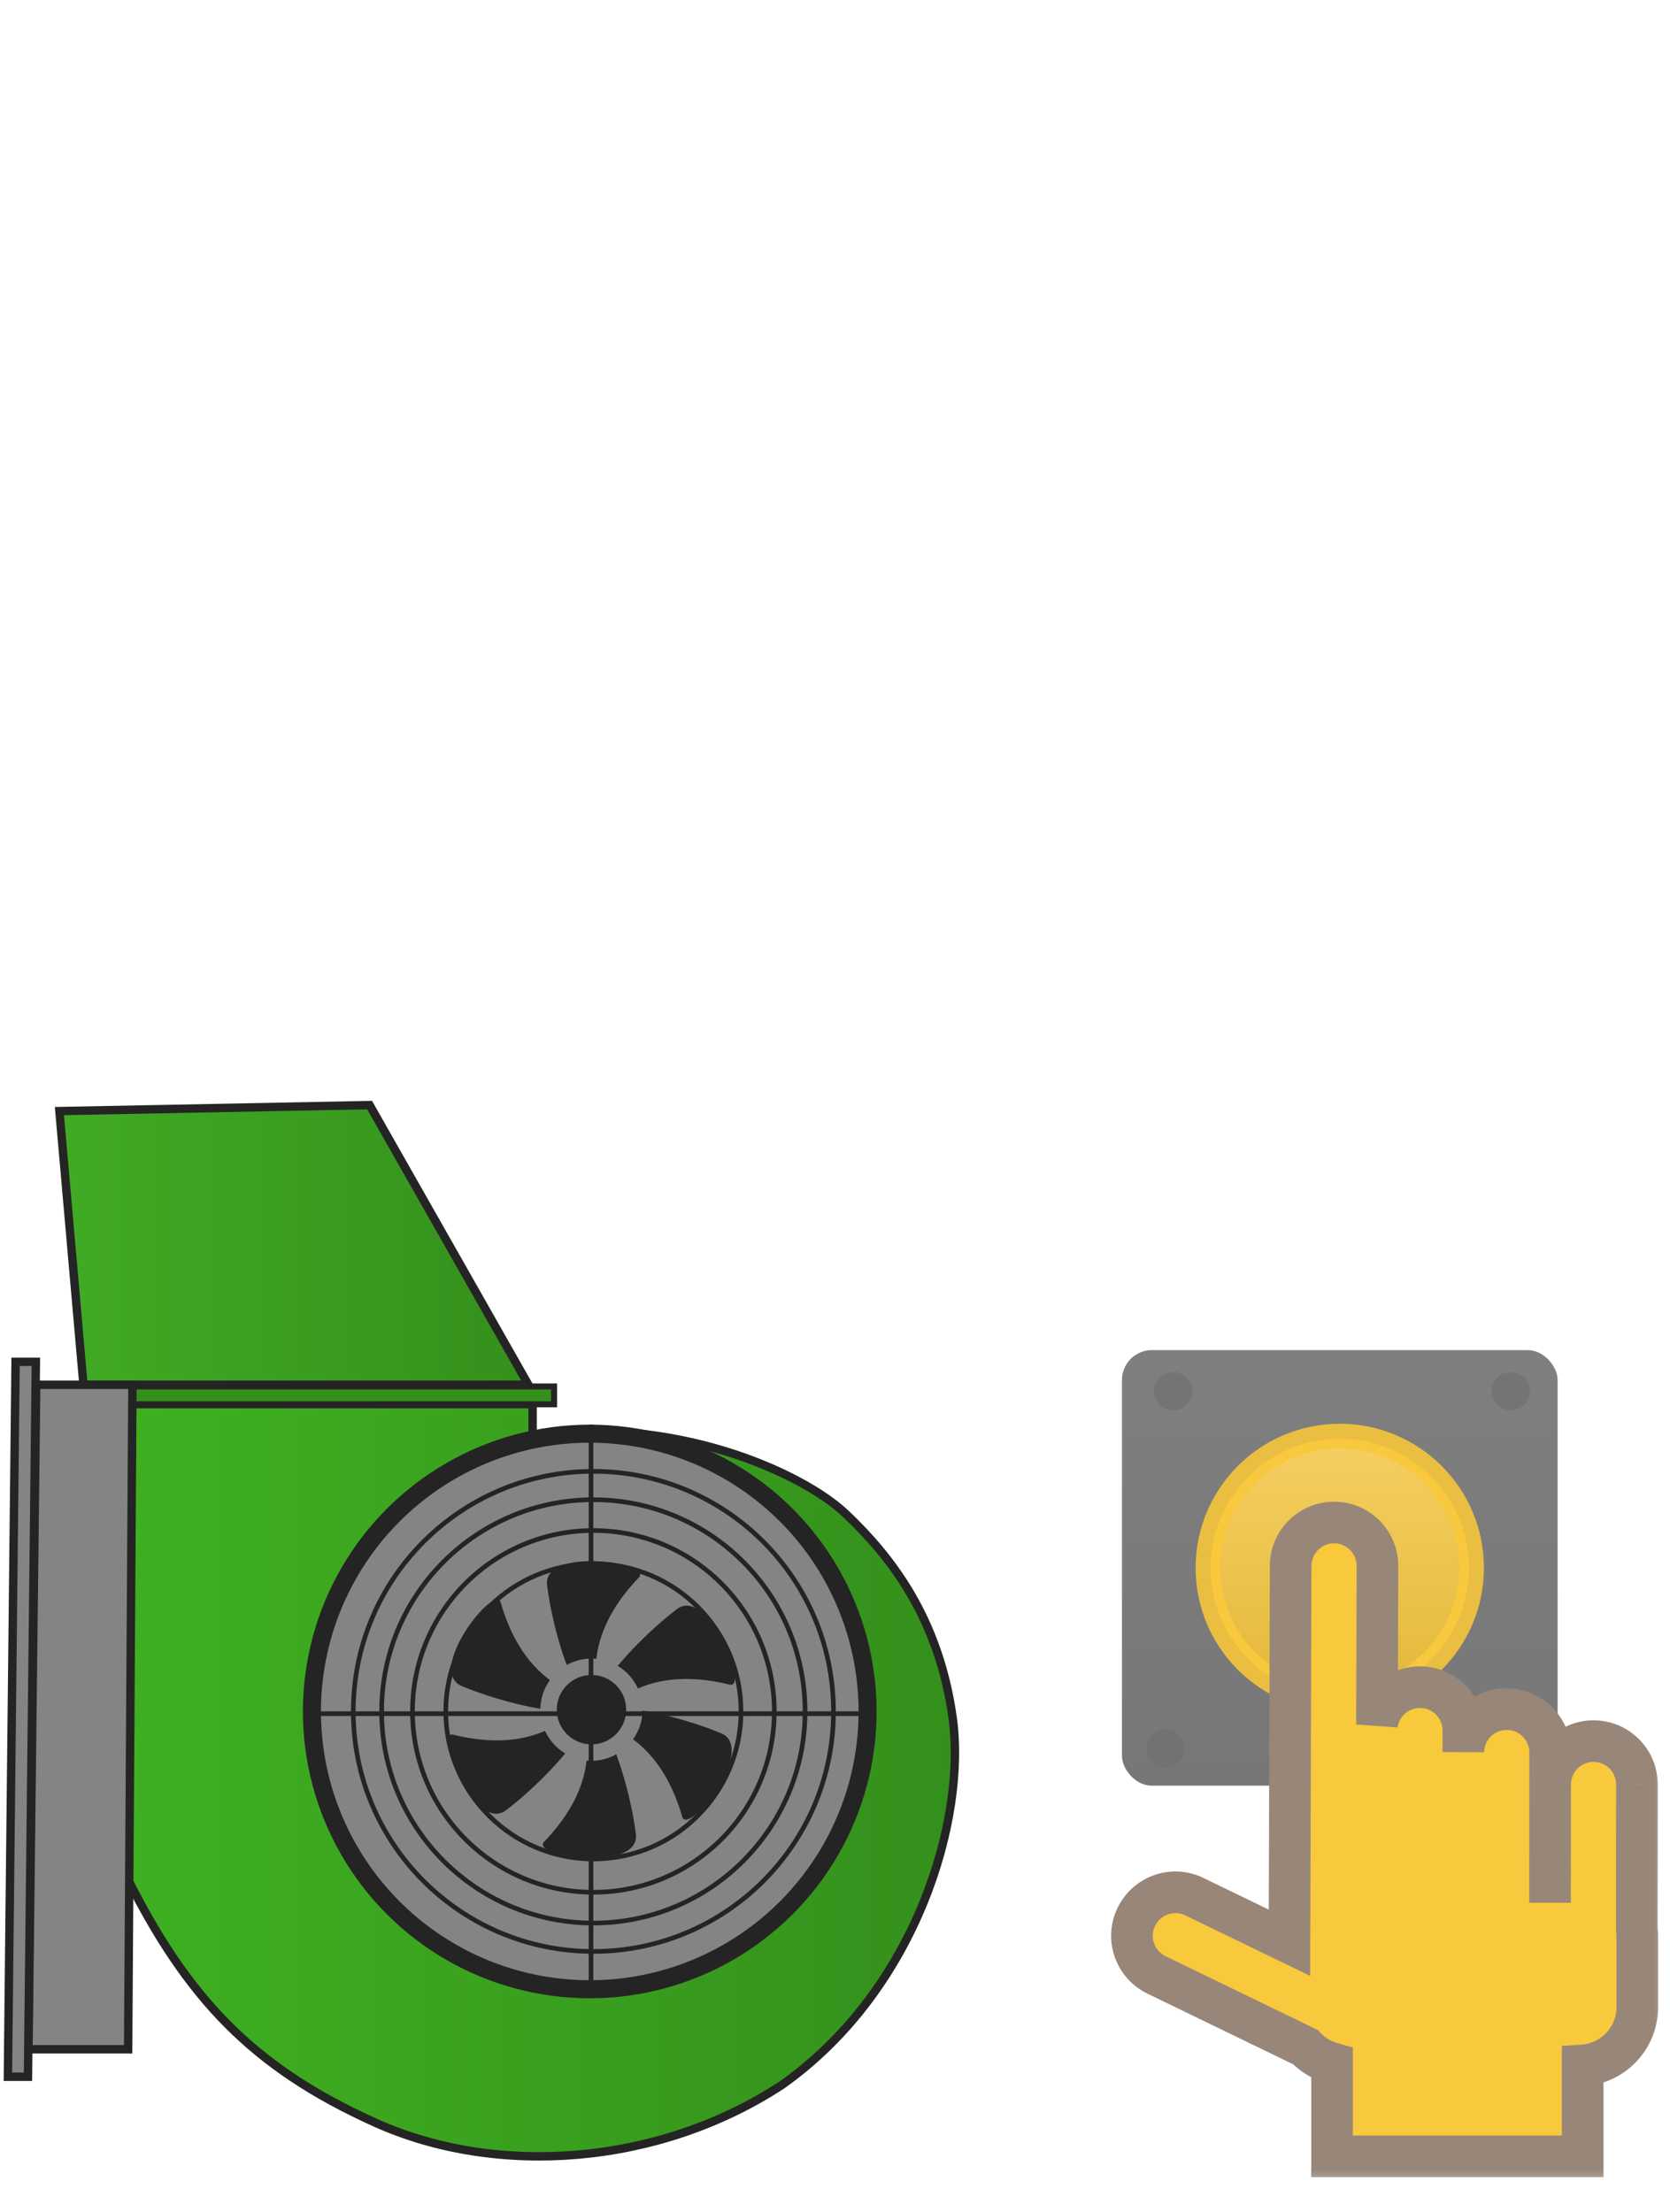 <svg width="40" height="53" viewBox="0 0 40 53" fill="none" xmlns="http://www.w3.org/2000/svg">
<path d="M18.73 49.947C21.983 47.644 23.154 43.534 22.817 41.144C22.48 38.754 21.34 37.294 20.263 36.271C19.185 35.248 16.096 33.899 12.757 34.385V33.638H3.168L3.011 44.916C4.476 47.86 6.051 49.527 8.985 50.85C11.918 52.173 15.793 51.874 18.73 49.947Z" fill="url(#paint0_linear_2163_8144)" stroke="#252424" stroke-width="0.201"/>
<circle cx="6.871" cy="6.871" r="6.655" transform="matrix(0 -1 -1 0 20.997 47.872)" fill="#858484" stroke="#252424" stroke-width="0.432"/>
<path d="M1.285 33.642H13.271V33.215H1.285V33.642Z" fill="#34901C" stroke="#252424" stroke-width="0.144"/>
<path d="M8.853 26.474L12.656 33.175H1.999L1.423 26.618L8.853 26.474Z" fill="url(#paint1_linear_2163_8144)" stroke="#252424" stroke-width="0.201"/>
<path d="M0.682 49.094H3.069L3.172 33.175H0.867L0.682 49.094Z" fill="#858484" stroke="#252424" stroke-width="0.201"/>
<path d="M0.189 49.752H0.67L0.859 32.624H0.373L0.189 49.752Z" fill="#858484" stroke="#252424" stroke-width="0.201"/>
<path d="M17.603 40.183C17.603 40.192 17.603 40.2 17.603 40.208C17.6 40.316 17.563 40.376 17.483 40.36C16.736 40.174 15.963 40.152 15.28 40.45C15.177 40.225 15.008 40.036 14.797 39.908C15.222 39.395 15.777 38.879 16.211 38.551C16.823 38.087 17.591 39.642 17.603 40.184L17.603 40.183ZM17.525 41.925C17.535 42.634 16.465 43.888 16.343 43.531C16.13 42.79 15.763 42.11 15.163 41.668C15.303 41.472 15.386 41.235 15.391 40.979C16.048 41.091 16.773 41.313 17.274 41.524C17.45 41.599 17.523 41.744 17.525 41.925ZM15.333 37.728C15.332 37.748 15.324 37.767 15.307 37.787C14.773 38.341 14.367 38.999 14.284 39.739C14.245 39.735 14.207 39.733 14.167 39.733C13.952 39.733 13.749 39.79 13.573 39.888C13.341 39.263 13.171 38.524 13.104 37.984C12.994 37.101 15.339 37.393 15.333 37.728ZM15.234 43.995C15.225 44.849 12.723 44.477 13.027 44.129C13.562 43.575 13.968 42.917 14.05 42.176C14.089 42.18 14.128 42.182 14.167 42.182C14.382 42.182 14.585 42.126 14.761 42.027C14.993 42.653 15.163 43.392 15.23 43.932C15.233 43.954 15.234 43.975 15.234 43.995ZM14.54 40.958C14.54 41.165 14.375 41.33 14.167 41.33C13.959 41.33 13.794 41.165 13.794 40.958C13.794 40.75 13.959 40.585 14.167 40.585C14.375 40.585 14.54 40.75 14.54 40.958ZM13.538 42.007C13.112 42.521 12.557 43.037 12.123 43.365C11.372 43.934 10.386 41.465 10.851 41.556C11.599 41.742 12.371 41.765 13.054 41.466C13.158 41.691 13.327 41.88 13.538 42.007ZM13.171 40.248C13.031 40.444 12.948 40.681 12.943 40.938C12.286 40.826 11.561 40.603 11.06 40.392C10.193 40.025 11.838 37.938 11.991 38.385C12.204 39.126 12.571 39.806 13.171 40.248Z" fill="#252424"/>
<ellipse cx="0.831" cy="0.831" rx="0.831" ry="0.831" transform="matrix(0 -1 -1 0 14.998 41.789)" fill="#252424"/>
<circle cx="5.806" cy="5.806" r="5.751" transform="matrix(0 -1 -1 0 20.019 46.805)" stroke="#252424" stroke-width="0.111"/>
<circle cx="5.127" cy="5.127" r="5.071" transform="matrix(0 -1 -1 0 19.339 46.126)" stroke="#252424" stroke-width="0.111"/>
<circle cx="4.388" cy="4.388" r="4.333" transform="matrix(0 -1 -1 0 18.601 45.387)" stroke="#252424" stroke-width="0.111"/>
<circle cx="3.591" cy="3.591" r="3.536" transform="matrix(0 -1 -1 0 17.804 44.59)" stroke="#252424" stroke-width="0.111"/>
<line y1="-0.055" x2="13.745" y2="-0.055" transform="matrix(0 1 1 0 14.211 34.127)" stroke="#252424" stroke-width="0.111"/>
<line y1="-0.055" x2="13.393" y2="-0.055" transform="matrix(1 -1.90182e-08 -1.90182e-08 -1 7.516 40.999)" stroke="#252424" stroke-width="0.111"/>
<rect x="26.873" y="32.344" width="10.435" height="10.435" rx="0.718" fill="url(#paint2_linear_2163_8144)"/>
<circle cx="32.09" cy="37.561" r="3.273" fill="#F8C83D" stroke="#EABE40" stroke-width="0.359"/>
<circle cx="32.09" cy="37.561" r="2.862" fill="url(#paint3_linear_2163_8144)"/>
<circle cx="28.096" cy="33.326" r="0.459" fill="#6E6E6F" fill-opacity="0.6"/>
<circle cx="36.189" cy="33.326" r="0.459" fill="#6E6E6F" fill-opacity="0.6"/>
<circle cx="27.916" cy="41.883" r="0.459" fill="#6E6E6F" fill-opacity="0.6"/>
<circle cx="36.367" cy="41.883" r="0.459" fill="#6E6E6F" fill-opacity="0.6"/>
<mask id="path-22-outside-1_2163_8144" maskUnits="userSpaceOnUse" x="26.112" y="35.474" width="14" height="17" fill="black">
<rect fill="white" x="26.112" y="35.474" width="14" height="17"/>
<path fill-rule="evenodd" clip-rule="evenodd" d="M30.884 46.395C30.884 46.366 30.885 46.338 30.887 46.31L30.914 37.514C30.914 36.94 31.38 36.474 31.954 36.474C32.528 36.474 32.993 36.94 32.993 37.514L32.981 41.315C33.051 40.809 33.485 40.419 34.011 40.419C34.585 40.419 35.05 40.884 35.05 41.458L35.05 41.974C35.056 41.404 35.519 40.945 36.089 40.945C36.664 40.945 37.129 41.411 37.129 41.985L37.126 45.085L37.127 45.085L37.129 42.75C37.129 42.176 37.595 41.711 38.169 41.711C38.743 41.711 39.208 42.176 39.208 42.75L39.205 46.22C39.213 46.279 39.217 46.339 39.217 46.399V48.083C39.217 48.826 38.64 49.433 37.908 49.48V51.659H31.906V49.428C31.659 49.359 31.439 49.224 31.267 49.042L27.7 47.313C27.182 47.06 26.965 46.438 27.217 45.921C27.469 45.403 28.091 45.186 28.609 45.438L30.884 46.541V46.395Z"/>
</mask>
<path fill-rule="evenodd" clip-rule="evenodd" d="M30.884 46.395C30.884 46.366 30.885 46.338 30.887 46.31L30.914 37.514C30.914 36.94 31.38 36.474 31.954 36.474C32.528 36.474 32.993 36.94 32.993 37.514L32.981 41.315C33.051 40.809 33.485 40.419 34.011 40.419C34.585 40.419 35.05 40.884 35.05 41.458L35.05 41.974C35.056 41.404 35.519 40.945 36.089 40.945C36.664 40.945 37.129 41.411 37.129 41.985L37.126 45.085L37.127 45.085L37.129 42.75C37.129 42.176 37.595 41.711 38.169 41.711C38.743 41.711 39.208 42.176 39.208 42.75L39.205 46.22C39.213 46.279 39.217 46.339 39.217 46.399V48.083C39.217 48.826 38.64 49.433 37.908 49.48V51.659H31.906V49.428C31.659 49.359 31.439 49.224 31.267 49.042L27.7 47.313C27.182 47.06 26.965 46.438 27.217 45.921C27.469 45.403 28.091 45.186 28.609 45.438L30.884 46.541V46.395Z" fill="#F8C83D"/>
<path d="M30.887 46.31L31.384 46.341L31.384 46.326L31.384 46.311L30.887 46.31ZM30.914 37.514L31.412 37.515V37.514H30.914ZM32.993 37.514L33.491 37.515V37.514H32.993ZM32.981 41.315L32.483 41.313L33.475 41.383L32.981 41.315ZM35.05 41.458L35.548 41.459V41.458H35.05ZM35.05 41.974L34.552 41.973L35.548 41.979L35.05 41.974ZM37.129 41.985L37.627 41.985V41.985H37.129ZM37.126 45.085L36.628 45.085L36.628 45.583L37.126 45.583L37.126 45.085ZM37.127 45.085L37.127 45.583L37.625 45.584L37.625 45.086L37.127 45.085ZM37.129 42.75L37.627 42.751V42.75H37.129ZM39.208 42.75L39.706 42.751V42.75H39.208ZM39.205 46.22L38.707 46.219L38.707 46.253L38.712 46.287L39.205 46.22ZM37.908 49.48L37.876 48.983L37.41 49.013V49.48H37.908ZM37.908 51.659V52.157H38.407V51.659H37.908ZM31.906 51.659H31.408V52.157H31.906V51.659ZM31.906 49.428H32.404V49.05L32.04 48.948L31.906 49.428ZM31.267 49.042L31.629 48.7L31.566 48.634L31.484 48.594L31.267 49.042ZM27.7 47.313L27.482 47.76L27.483 47.761L27.7 47.313ZM27.217 45.921L26.769 45.703L26.769 45.703L27.217 45.921ZM28.609 45.438L28.391 45.886L28.392 45.886L28.609 45.438ZM30.884 46.541L30.666 46.989L31.382 47.336V46.541H30.884ZM30.389 46.278C30.387 46.317 30.386 46.356 30.386 46.395H31.382C31.382 46.377 31.382 46.359 31.384 46.341L30.389 46.278ZM30.416 37.512L30.388 46.308L31.384 46.311L31.412 37.515L30.416 37.512ZM31.954 35.976C31.105 35.976 30.416 36.664 30.416 37.514H31.412C31.412 37.215 31.655 36.972 31.954 36.972V35.976ZM33.491 37.514C33.491 36.664 32.803 35.976 31.954 35.976V36.972C32.253 36.972 32.495 37.215 32.495 37.514H33.491ZM33.479 41.317L33.491 37.515L32.495 37.512L32.483 41.313L33.479 41.317ZM34.011 39.921C33.233 39.921 32.591 40.498 32.488 41.247L33.475 41.383C33.511 41.12 33.738 40.917 34.011 40.917V39.921ZM35.548 41.458C35.548 40.609 34.86 39.921 34.011 39.921V40.917C34.31 40.917 34.552 41.159 34.552 41.458H35.548ZM35.548 41.974L35.548 41.459L34.552 41.458L34.552 41.973L35.548 41.974ZM36.089 40.447C35.246 40.447 34.561 41.127 34.552 41.968L35.548 41.979C35.551 41.682 35.792 41.443 36.089 41.443V40.447ZM37.627 41.985C37.627 41.136 36.939 40.447 36.089 40.447V41.443C36.389 41.443 36.631 41.686 36.631 41.985H37.627ZM37.624 45.086L37.627 41.985L36.631 41.984L36.628 45.085L37.624 45.086ZM37.128 44.587L37.127 44.587L37.126 45.583L37.127 45.583L37.128 44.587ZM36.631 42.75L36.629 45.085L37.625 45.086L37.627 42.751L36.631 42.75ZM38.169 41.213C37.319 41.213 36.631 41.901 36.631 42.75H37.627C37.627 42.451 37.87 42.209 38.169 42.209V41.213ZM39.706 42.75C39.706 41.901 39.018 41.213 38.169 41.213V42.209C38.468 42.209 38.71 42.451 38.71 42.75H39.706ZM39.703 46.22L39.706 42.751L38.71 42.75L38.707 46.219L39.703 46.22ZM39.715 46.399C39.715 46.316 39.71 46.234 39.699 46.153L38.712 46.287C38.717 46.324 38.719 46.361 38.719 46.399H39.715ZM39.715 48.083V46.399H38.719V48.083H39.715ZM37.941 49.977C38.932 49.913 39.715 49.09 39.715 48.083H38.719C38.719 48.562 38.347 48.953 37.876 48.983L37.941 49.977ZM38.407 51.659V49.48H37.41V51.659H38.407ZM31.906 52.157H37.908V51.161H31.906V52.157ZM31.408 49.428V51.659H32.404V49.428H31.408ZM30.905 49.385C31.138 49.63 31.436 49.814 31.773 49.908L32.04 48.948C31.882 48.904 31.74 48.817 31.629 48.7L30.905 49.385ZM27.483 47.761L31.05 49.49L31.484 48.594L27.917 46.864L27.483 47.761ZM26.769 45.703C26.395 46.47 26.719 47.389 27.482 47.76L27.918 46.865C27.645 46.732 27.534 46.407 27.665 46.139L26.769 45.703ZM28.827 44.99C28.06 44.616 27.141 44.94 26.769 45.703L27.665 46.139C27.798 45.866 28.123 45.755 28.391 45.886L28.827 44.99ZM31.101 46.093L28.826 44.99L28.392 45.886L30.666 46.989L31.101 46.093ZM30.386 46.395V46.541H31.382V46.395H30.386Z" fill="#988679" mask="url(#path-22-outside-1_2163_8144)"/>
<defs>
<linearGradient id="paint0_linear_2163_8144" x1="22.873" y1="42.649" x2="3.011" y2="42.649" gradientUnits="userSpaceOnUse">
<stop stop-color="#34901C"/>
<stop offset="1" stop-color="#3FB021"/>
</linearGradient>
<linearGradient id="paint1_linear_2163_8144" x1="12.656" y1="29.825" x2="1.423" y2="29.825" gradientUnits="userSpaceOnUse">
<stop stop-color="#34901C"/>
<stop offset="1" stop-color="#41AB25"/>
</linearGradient>
<linearGradient id="paint2_linear_2163_8144" x1="32.09" y1="32.344" x2="32.09" y2="42.778" gradientUnits="userSpaceOnUse">
<stop stop-color="#7F7F80"/>
<stop offset="1" stop-color="#777777"/>
</linearGradient>
<linearGradient id="paint3_linear_2163_8144" x1="32.09" y1="34.7" x2="32.09" y2="40.423" gradientUnits="userSpaceOnUse">
<stop stop-color="#F4CE60"/>
<stop offset="1" stop-color="#E4B93B"/>
</linearGradient>
</defs>
</svg>
